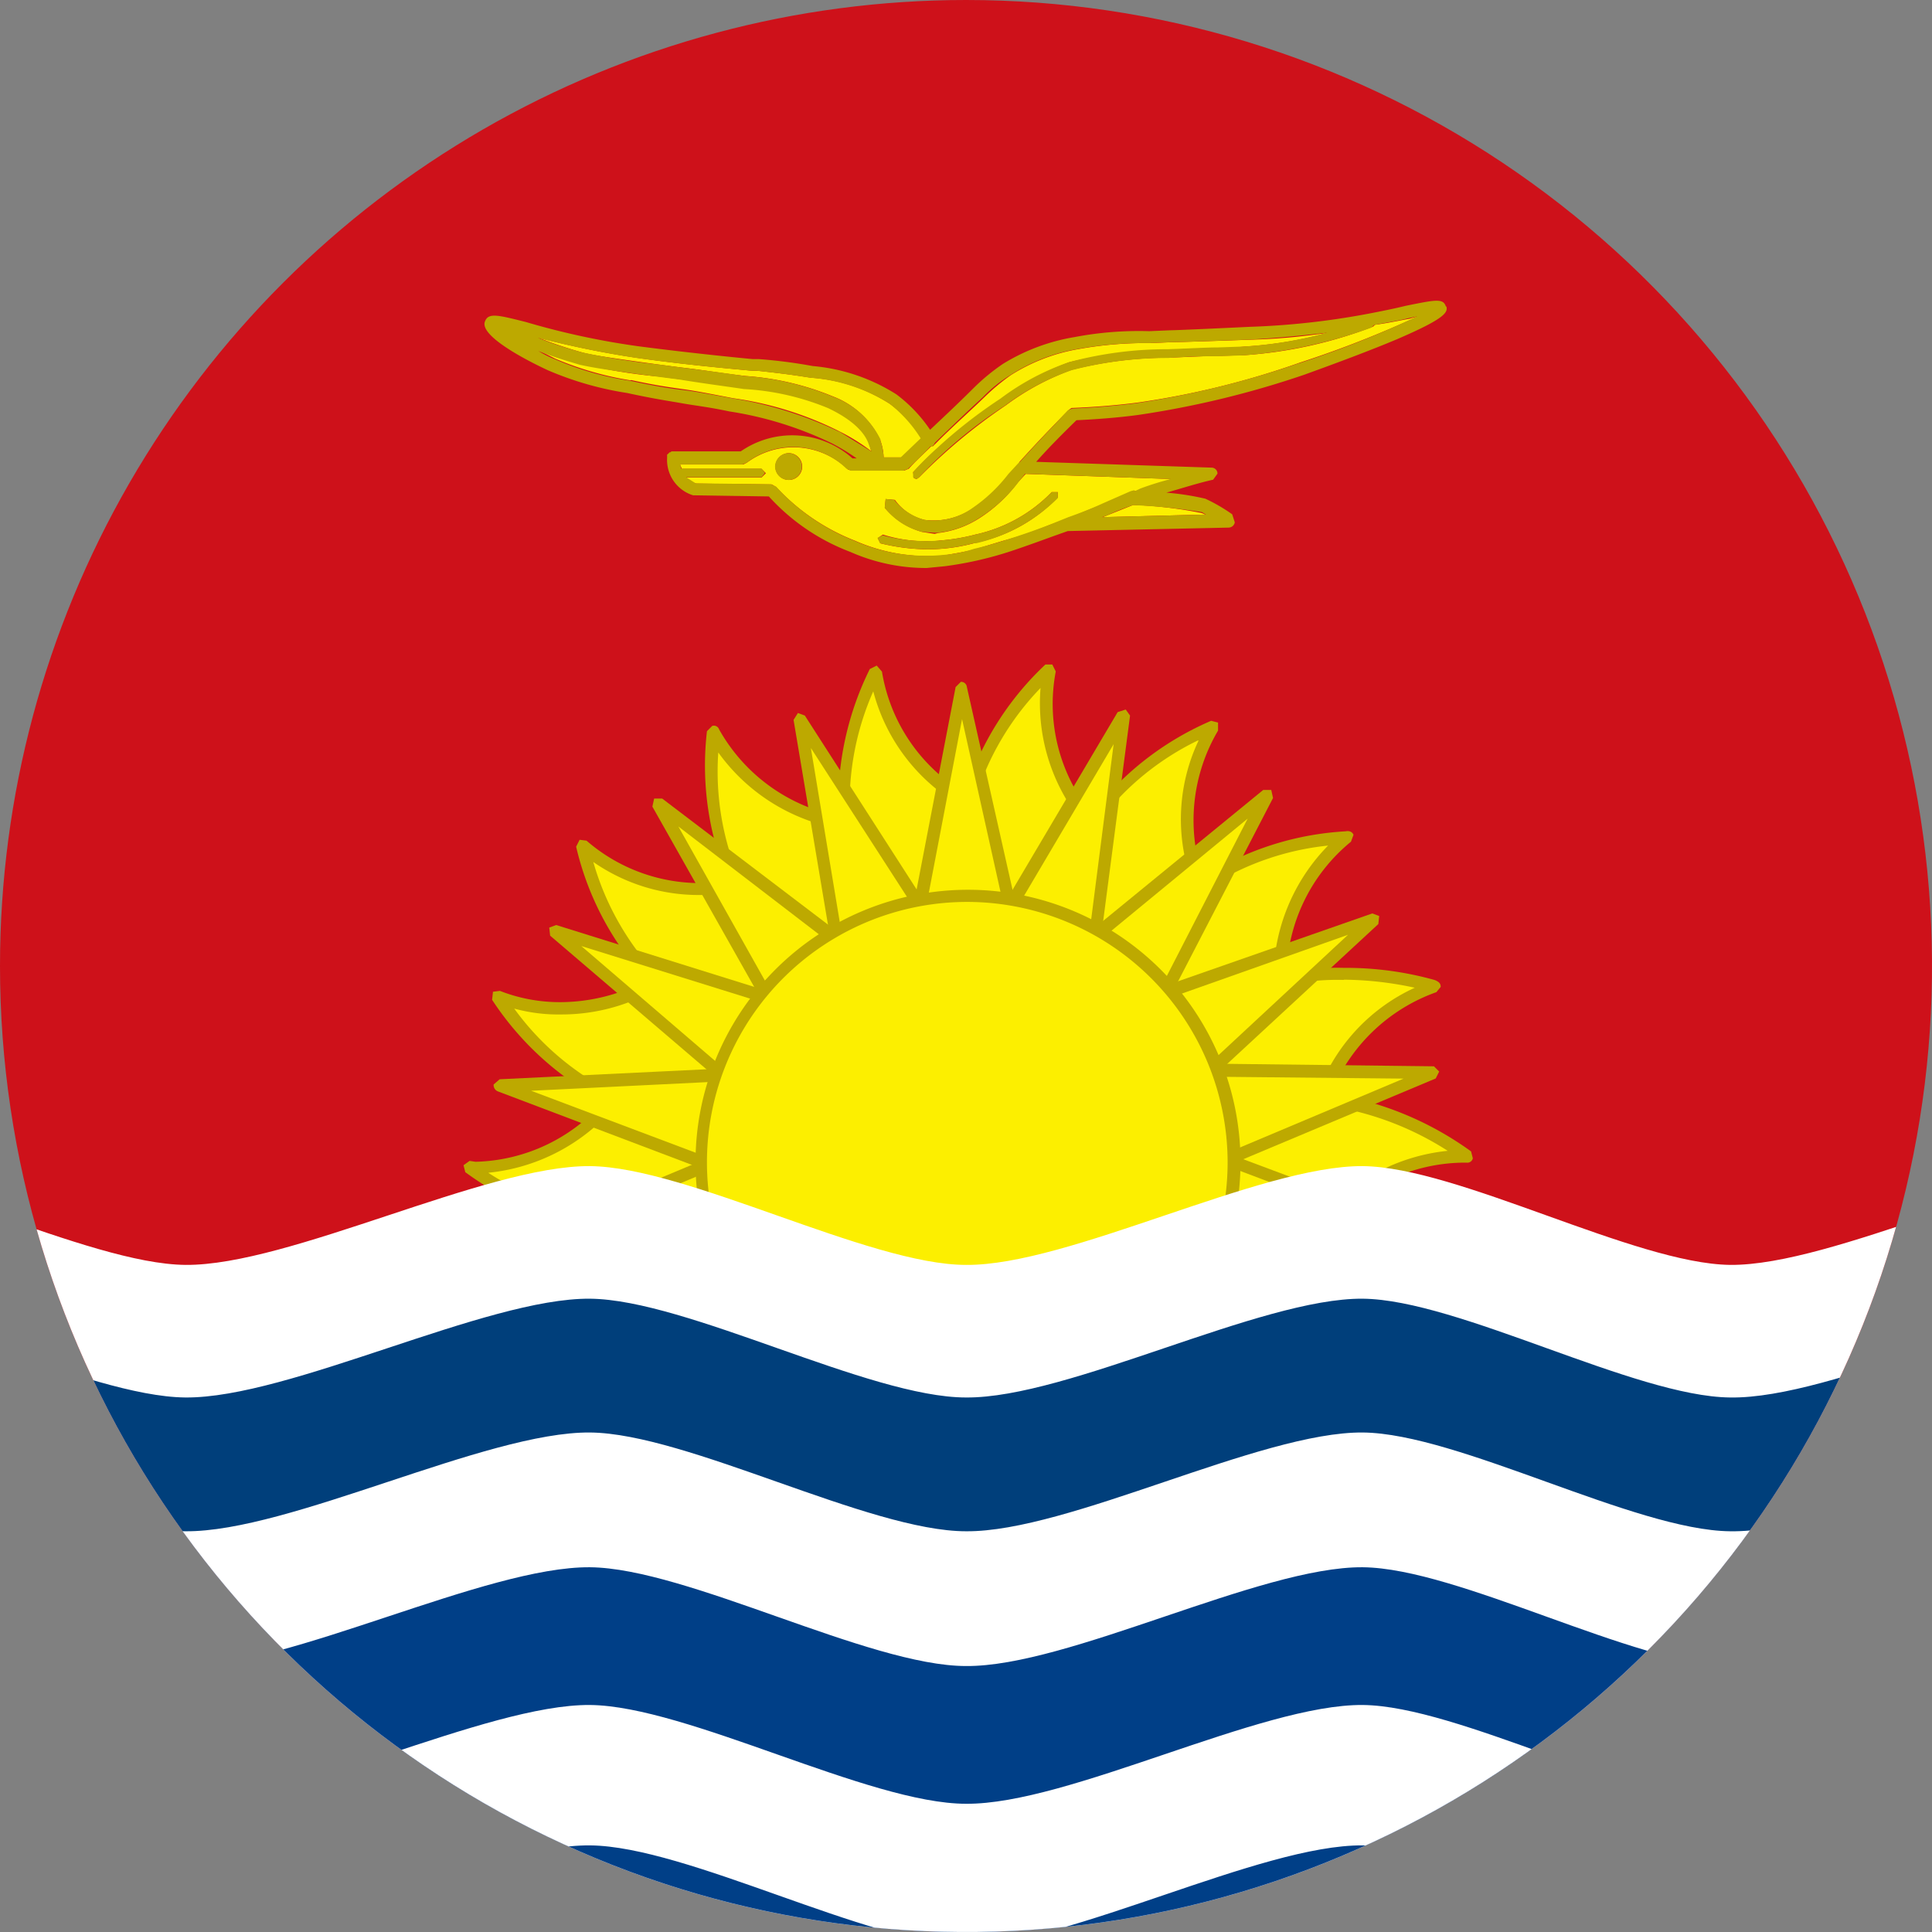 <svg xmlns="http://www.w3.org/2000/svg" xmlns:xlink="http://www.w3.org/1999/xlink" width="24" height="24" viewBox="0 0 24 24">
  <rect x="0" y="0" width="24" height="24" fill="#808080" stroke="none"/>
  <defs>
    <clipPath id="clip-path">
      <path id="Tracciato_4726" data-name="Tracciato 4726" d="M1.109,12.542a12,12,0,1,0,12-12,12,12,0,0,0-12,12" transform="translate(-1.109 -0.542)" fill="none"/>
    </clipPath>
  </defs>
  <g id="Kiribati" transform="translate(-1.109 -0.542)">
    <g id="Raggruppa_178" data-name="Raggruppa 178" transform="translate(1.109 0.542)" clip-path="url(#clip-path)">
      <rect id="Rettangolo_394" data-name="Rettangolo 394" width="47.871" height="26.454" transform="translate(-11.935 0)" fill="#ce111a"/>
      <path id="Tracciato_4669" data-name="Tracciato 4669" d="M2.872,1.313a3.981,3.981,0,0,1-.936-.269l-.2-.1a3.238,3.238,0,0,0,.517.161,6.4,6.4,0,0,0,.979.161l.248.032c.269.032.517.065.807.108a3.182,3.182,0,0,1,1.044.248c.409.194.484.387.506.452l.022.086a2.478,2.478,0,0,0-.4-.248,4.239,4.239,0,0,0-1.313-.409c-.28-.054-.441-.086-.592-.108s-.334-.043-.678-.118" transform="translate(4.963 3.412)" fill="#fcef00"/>
      <path id="Tracciato_4670" data-name="Tracciato 4670" d="M2.947,1.18c.7.1,1.367.151,1.431.161h.075c.2.022.387.043.657.086a2.058,2.058,0,0,1,.979.323,1.43,1.43,0,0,1,.4.441l-.248.226H6.014A.7.7,0,0,0,5.971,2.2a1.065,1.065,0,0,0-.581-.538A3.464,3.464,0,0,0,4.3,1.406C4.013,1.373,3.765,1.33,3.5,1.3l-.248-.032c-.721-.1-.829-.118-.969-.151A5.461,5.461,0,0,1,1.731.932a11.773,11.773,0,0,0,1.216.248" transform="translate(4.963 3.265)" fill="#fcef00"/>
      <path id="Tracciato_4671" data-name="Tracciato 4671" d="M3.663,1.243l-1.281.032.054-.022.323-.129h.011a5.27,5.27,0,0,1,.839.1l.054.022" transform="translate(11.318 5.149)" fill="#fcef00"/>
      <path id="Tracciato_4672" data-name="Tracciato 4672" d="M4.445,3.178l.118.011a.634.634,0,0,0,.366.248.862.862,0,0,0,.613-.151,1.889,1.889,0,0,0,.441-.409l.118-.14.011-.022q.291-.323.613-.646l.032-.022q.42-.016.807-.065a10.479,10.479,0,0,0,2.034-.5A13.246,13.246,0,0,0,11.064.907l-.108.032c-.129.022-.269.054-.43.075l-.022.022a5.452,5.452,0,0,1-1.6.355L8.588,1.4c-.14,0-.312.011-.624.022a4.98,4.98,0,0,0-1.205.151,3.2,3.2,0,0,0-.818.441,7.079,7.079,0,0,0-1.076.893l-.032.022L4.8,2.92l-.011-.075a4.125,4.125,0,0,1,.312-.3,6.166,6.166,0,0,1,.786-.613,3.538,3.538,0,0,1,.839-.452,5.192,5.192,0,0,1,1.227-.151c.323-.022.5-.022.624-.022s.2-.011.323-.022a5.154,5.154,0,0,0,1.044-.172,7.907,7.907,0,0,1-.958.086C8.1,1.23,8,1.23,8,1.23l-.258.011a4.714,4.714,0,0,0-.9.075,2.288,2.288,0,0,0-.839.323,2.674,2.674,0,0,0-.323.269c-.2.194-.409.377-.6.57L5.058,2.5l-.022.022H5.015c-.1.1-.194.183-.28.28l-.054.022H4.025l-.043-.011a.971.971,0,0,0-1.259-.086l-.043.022H1.894l.022.054h.99l.054.054-.054.054H1.969a.258.258,0,0,0,.129.075l.936.011.054.032a2.648,2.648,0,0,0,.979.667,2.247,2.247,0,0,0,1.1.183c.129-.022.258-.043.387-.075l.355-.108a4.3,4.3,0,0,0,.57-.194l.248-.086c.172-.075.3-.129.42-.172A3.1,3.1,0,0,1,7.48,3.1l.065-.022h.011l.065-.022L8,2.93,6.188,2.866l-.1.108a1.808,1.808,0,0,1-.474.441A1.209,1.209,0,0,1,5.1,3.6l-.043.011L4.9,3.587a.939.939,0,0,1-.463-.3l.011-.108M3.25,2.941a.168.168,0,0,1-.172-.161.17.17,0,0,1,.172-.172.168.168,0,0,1,.161.172.166.166,0,0,1-.161.161m1.862.753a2.473,2.473,0,0,0,.452-.075,1.87,1.87,0,0,0,.947-.527h.075v.065a1.956,1.956,0,0,1-1,.56l-.043.011a2.25,2.25,0,0,1-.57.075,2.567,2.567,0,0,1-.592-.075l-.032-.065.065-.043a1.789,1.789,0,0,0,.7.075" transform="translate(6.554 3.021)" fill="#fcef00"/>
      <path id="Tracciato_4673" data-name="Tracciato 4673" d="M13.611.963c-.032-.108-.129-.086-.5-.011-.129.032-.291.065-.474.1a9.6,9.6,0,0,1-1.464.161c-.893.043-.99.043-.99.043l-.258.011A4.252,4.252,0,0,0,9,1.34a2.464,2.464,0,0,0-.893.334,2.572,2.572,0,0,0-.355.291c-.183.183-.366.355-.549.527a1.823,1.823,0,0,0-.42-.441A2.316,2.316,0,0,0,5.744,1.7a6.319,6.319,0,0,0-.667-.086H5s-.7-.065-1.431-.161a9.564,9.564,0,0,1-1.388-.3c-.344-.086-.463-.118-.506-.011-.1.215.786.613.786.613a4.029,4.029,0,0,0,.979.28c.344.075.527.1.689.129s.312.043.581.1a4.472,4.472,0,0,1,1.281.4,2.8,2.8,0,0,1,.3.183H6.239A1.123,1.123,0,0,0,4.851,2.76H3.99l-.011.011H3.968l-.011.011-.011.011L3.936,2.8v.043a.46.46,0,0,0,.323.463H4.28L5.2,3.32a2.61,2.61,0,0,0,1.012.689,2.329,2.329,0,0,0,.947.2l.226-.022a4.476,4.476,0,0,0,.775-.172c.1-.032.258-.086.57-.2l.183-.065,2-.043a.079.079,0,0,0,.075-.065l-.032-.1a2.12,2.12,0,0,0-.334-.194,3.3,3.3,0,0,0-.484-.075c.194-.054.387-.118.581-.161l.054-.075a.074.074,0,0,0-.075-.075L8.521,2.89c.151-.172.323-.344.5-.517.248-.011.517-.032.764-.065a11.62,11.62,0,0,0,2.066-.5c.387-.14.818-.3,1.152-.441.6-.258.635-.334.613-.409M6.067,2.513A4.844,4.844,0,0,0,4.743,2.1C4.463,2.05,4.3,2.018,4.151,2s-.334-.043-.678-.118a3.645,3.645,0,0,1-.936-.269,1.193,1.193,0,0,1-.2-.1c.161.065.334.118.517.172.151.032.258.054.99.151l.248.032c.258.043.506.075.8.118a3.19,3.19,0,0,1,1.044.237c.409.194.484.387.506.452l.032.086-.4-.248m.517.108A1.065,1.065,0,0,0,6,2.082a3.47,3.47,0,0,0-1.1-.258c-.291-.043-.538-.075-.807-.108L3.86,1.684a9.353,9.353,0,0,1-.969-.151,4.888,4.888,0,0,1-.56-.183c.3.075.71.172,1.216.248.7.1,1.367.151,1.431.161h.075c.2.022.4.043.656.086a2.147,2.147,0,0,1,.99.323,1.657,1.657,0,0,1,.387.43l-.248.237H6.626a.7.7,0,0,0-.043-.215m3.993.893.054.032-1.291.032L9.4,3.557a2.883,2.883,0,0,1,.323-.129,7.1,7.1,0,0,1,.85.086m1.216-1.851a11.327,11.327,0,0,1-2.034.5c-.258.032-.517.054-.786.065l-.054.022c-.2.215-.409.43-.6.646L8.305,2.9l-.129.14a1.965,1.965,0,0,1-.441.42.834.834,0,0,1-.6.151.722.722,0,0,1-.377-.248l-.108-.011-.011.108a.849.849,0,0,0,.463.3l.151.011h.043a1.157,1.157,0,0,0,.517-.183,1.842,1.842,0,0,0,.484-.441l.086-.108,1.808.065a3.854,3.854,0,0,0-.377.118l-.065.032-.011-.011-.043.011-.344.151c-.118.054-.248.108-.43.172l-.248.1c-.312.118-.463.161-.56.194-.14.043-.258.075-.366.1a1.559,1.559,0,0,1-.377.075A2.2,2.2,0,0,1,6.26,3.869,2.609,2.609,0,0,1,5.292,3.2l-.065-.032-.936-.011-.118-.075h.936l.043-.054-.043-.054h-1L4.1,2.922h.775L4.926,2.9a.949.949,0,0,1,1.238.075L6.217,3h.656l.054-.022c.1-.1.194-.183.28-.28h.022l.022-.022.011-.022c.2-.194.4-.387.6-.57A1.66,1.66,0,0,1,8.2,1.813a2.211,2.211,0,0,1,.829-.323,4.714,4.714,0,0,1,.9-.075l.258-.011s.108,0,.99-.032c.355-.022.678-.054.958-.086a5.034,5.034,0,0,1-1.044.172l-.312.011c-.14,0-.312.011-.624.022a4.665,4.665,0,0,0-1.227.161,3.088,3.088,0,0,0-.85.452,6.166,6.166,0,0,0-.786.613,3.98,3.98,0,0,0-.3.3v.065l.032.022.032-.011a5.648,5.648,0,0,1,1.076-.9,3.09,3.09,0,0,1,.829-.441A4.691,4.691,0,0,1,10.156,1.6c.323-.022.484-.022.624-.022l.323-.011a6.054,6.054,0,0,0,1.582-.344l.032-.032c.161-.032.312-.054.43-.086l.108-.022a12.423,12.423,0,0,1-1.464.581" transform="translate(4.351 2.847)" fill="#bda900"/>
      <path id="Tracciato_4674" data-name="Tracciato 4674" d="M2.122,1.68l.032.065a2.567,2.567,0,0,0,.592.075,2.25,2.25,0,0,0,.57-.075h.032a2.114,2.114,0,0,0,1.012-.56V1.11H4.285a1.87,1.87,0,0,1-.947.527,2.473,2.473,0,0,1-.452.075,2.071,2.071,0,0,1-.7-.065l-.065.032" transform="translate(8.78 5.003)" fill="#bda900"/>
      <path id="Tracciato_4675" data-name="Tracciato 4675" d="M2.176,1.065A.17.17,0,0,0,2,1.237a.168.168,0,0,0,.172.161.166.166,0,0,0,.161-.161.168.168,0,0,0-.161-.172" transform="translate(7.628 4.564)" fill="#bda900"/>
      <path id="Tracciato_4676" data-name="Tracciato 4676" d="M1.65,2.582a2.245,2.245,0,0,0,1.733-.764l1.69.1S5.245,3,4.965,3.109A3.575,3.575,0,0,1,1.65,2.582" transform="translate(4.172 11.915)" fill="#fcef00"/>
      <path id="Tracciato_4677" data-name="Tracciato 4677" d="M3.915,3.49a4,4,0,0,1-2.249-.775l-.022-.086.075-.054.075.011a2.179,2.179,0,0,0,1.593-.753l.065-.022,1.69.1.075.065c.043.28.151,1.162-.151,1.291a3.226,3.226,0,0,1-1.152.226M1.956,2.726a3.777,3.777,0,0,0,1.959.6A2.685,2.685,0,0,0,5,3.113c.129-.054.14-.57.065-1.055l-1.593-.1a2.377,2.377,0,0,1-1.517.764" transform="translate(4.114 11.846)" fill="#bda900"/>
      <path id="Tracciato_4678" data-name="Tracciato 4678" d="M1.683,1.809A2.246,2.246,0,0,0,3.577,1.68l1.55.678s-.2,1.076-.506,1.087A3.574,3.574,0,0,1,1.683,1.809" transform="translate(4.495 10.568)" fill="#fcef00"/>
      <path id="Tracciato_4679" data-name="Tracciato 4679" d="M4.551,3.6A3.728,3.728,0,0,1,1.677,1.921l.011-.1.086-.011a2.038,2.038,0,0,0,.764.14,2.292,2.292,0,0,0,1.055-.269l.075-.011,1.55.678.043.086c-.054.269-.237,1.141-.581,1.152L4.551,3.6m-2.6-1.571A3.409,3.409,0,0,0,4.68,3.438c.129-.011.323-.5.42-.969L3.636,1.834a2.363,2.363,0,0,1-1.1.269,2.085,2.085,0,0,1-.592-.075" transform="translate(4.436 10.499)" fill="#bda900"/>
      <path id="Tracciato_4680" data-name="Tracciato 4680" d="M1.781,1.518A2.229,2.229,0,0,0,3.6,2.035L4.827,3.208s-.56.947-.85.85a3.6,3.6,0,0,1-2.2-2.54" transform="translate(5.451 8.986)" fill="#fcef00"/>
      <path id="Tracciato_4681" data-name="Tracciato 4681" d="M4.088,4.2l-.065-.011A3.666,3.666,0,0,1,1.774,1.6l.043-.086.086.011a2.154,2.154,0,0,0,1.421.527,3.259,3.259,0,0,0,.334-.022l.065.022L4.949,3.211l.011.1c-.086.151-.549.893-.872.893m-2.1-2.411a3.431,3.431,0,0,0,2.077,2.26h.022c.161,0,.506-.43.71-.775L3.647,2.189c-.108.011-.215.011-.323.011a2.292,2.292,0,0,1-1.335-.409" transform="translate(5.383 8.918)" fill="#bda900"/>
      <path id="Tracciato_4682" data-name="Tracciato 4682" d="M1.954,1.387A2.231,2.231,0,0,0,3.482,2.506l.753,1.507s-.85.7-1.087.517A3.583,3.583,0,0,1,1.954,1.387" transform="translate(6.914 7.707)" fill="#fcef00"/>
      <path id="Tracciato_4683" data-name="Tracciato 4683" d="M3.33,4.708a.264.264,0,0,1-.161-.054A3.714,3.714,0,0,1,1.942,1.447l.065-.065a.068.068,0,0,1,.086.043A2.191,2.191,0,0,0,3.567,2.5l.043.022.775,1.528-.032.1c-.065.054-.689.56-1.022.56m-1.248-3a3.412,3.412,0,0,0,1.184,2.83l.065.022a2.324,2.324,0,0,0,.883-.484L3.5,2.642a2.365,2.365,0,0,1-1.421-.936" transform="translate(6.84 7.636)" fill="#bda900"/>
      <path id="Tracciato_4684" data-name="Tracciato 4684" d="M2.492,1.317A2.257,2.257,0,0,0,3.547,2.888l.194,1.679s-1.033.366-1.195.108a3.567,3.567,0,0,1-.054-3.358" transform="translate(8.389 7.024)" fill="#fcef00"/>
      <path id="Tracciato_4685" data-name="Tracciato 4685" d="M2.883,4.915A.412.412,0,0,1,2.539,4.8a3.755,3.755,0,0,1-.054-3.444l.086-.043.065.075A2.158,2.158,0,0,0,3.658,2.892l.032.065.194,1.668-.054.1a4.219,4.219,0,0,1-.947.194M2.528,1.633a3.433,3.433,0,0,0,.151,3.078c.011.022.043.054.2.054a4.215,4.215,0,0,0,.839-.172L3.54,3.01A2.322,2.322,0,0,1,2.528,1.633" transform="translate(8.32 6.955)" fill="#bda900"/>
      <path id="Tracciato_4686" data-name="Tracciato 4686" d="M3.38,1.315a2.218,2.218,0,0,0,.452,1.84L3.444,4.8s-1.1-.022-1.162-.312a3.571,3.571,0,0,1,1.1-3.175" transform="translate(9.654 7.004)" fill="#fcef00"/>
      <path id="Tracciato_4687" data-name="Tracciato 4687" d="M3.512,4.936h0c-.269,0-1.162-.043-1.238-.377A3.7,3.7,0,0,1,3.4,1.309h.086l.043.086A2.157,2.157,0,0,0,3.975,3.16l.011.065-.4,1.657c0,.032-.032.054-.075.054M3.34,1.6a3.418,3.418,0,0,0-.915,2.927c.032.14.549.237,1.033.248l.366-1.55A2.339,2.339,0,0,1,3.34,1.6" transform="translate(9.586 6.946)" fill="#bda900"/>
      <path id="Tracciato_4688" data-name="Tracciato 4688" d="M4.433,1.381a2.22,2.22,0,0,0-.2,1.883L3.3,4.674s-1.033-.387-.99-.689a3.6,3.6,0,0,1,2.12-2.6" transform="translate(10.634 7.649)" fill="#fcef00"/>
      <path id="Tracciato_4689" data-name="Tracciato 4689" d="M3.372,4.818H3.34c-.248-.1-1.076-.441-1.033-.775A3.712,3.712,0,0,1,4.48,1.374l.086.022v.1A2.192,2.192,0,0,0,4.373,3.3l-.011.075-.926,1.41-.065.032m.947-3.2A3.384,3.384,0,0,0,2.457,4.065c-.011.14.43.409.883.581l.883-1.324a2.281,2.281,0,0,1,.1-1.7" transform="translate(10.565 7.58)" fill="#bda900"/>
      <path id="Tracciato_4690" data-name="Tracciato 4690" d="M5.295,1.508a2.265,2.265,0,0,0-.839,1.7L3.1,4.22S2.271,3.5,2.41,3.23A3.583,3.583,0,0,1,5.295,1.508" transform="translate(11.441 8.888)" fill="#fcef00"/>
      <path id="Tracciato_4691" data-name="Tracciato 4691" d="M3.173,4.357l-.054-.011c-.2-.183-.861-.786-.71-1.087A3.686,3.686,0,0,1,5.347,1.5c.054-.011.086.011.1.043l-.032.086a2.182,2.182,0,0,0-.8,1.647l-.032.054L3.216,4.346l-.043.011m1.959-2.68A3.4,3.4,0,0,0,2.549,3.334c-.065.118.269.527.624.85l1.281-.947a2.373,2.373,0,0,1,.678-1.561" transform="translate(11.367 8.827)" fill="#bda900"/>
      <path id="Tracciato_4692" data-name="Tracciato 4692" d="M5.809,1.824A2.257,2.257,0,0,0,4.442,3.137l-1.625.484S2.29,2.663,2.5,2.459a3.577,3.577,0,0,1,3.3-.635" transform="translate(12.014 10.424)" fill="#fcef00"/>
      <path id="Tracciato_4693" data-name="Tracciato 4693" d="M2.88,3.758l-.065-.032c-.129-.237-.538-1.033-.291-1.259a3.223,3.223,0,0,1,2.217-.807,4.1,4.1,0,0,1,1.13.151c.054.022.075.043.075.086l-.054.065A2.205,2.205,0,0,0,4.58,3.23l-.054.043L2.9,3.758ZM4.742,1.81a3.074,3.074,0,0,0-2.12.775c-.1.086.075.581.3,1.012l1.528-.463A2.3,2.3,0,0,1,5.624,1.907a4.286,4.286,0,0,0-.883-.1" transform="translate(11.951 10.363)" fill="#bda900"/>
      <path id="Tracciato_4694" data-name="Tracciato 4694" d="M5.954,2.563a2.245,2.245,0,0,0-1.733.764l-1.69-.1s-.172-1.087.108-1.205a3.6,3.6,0,0,1,3.315.538" transform="translate(12.267 11.804)" fill="#fcef00"/>
      <path id="Tracciato_4695" data-name="Tracciato 4695" d="M4.3,3.468H4.285l-1.69-.1-.065-.065c-.043-.269-.161-1.152.151-1.281A2.955,2.955,0,0,1,3.822,1.8a4.025,4.025,0,0,1,2.249.764l.022.086a.069.069,0,0,1-.075.054H5.953a2.2,2.2,0,0,0-1.6.743L4.3,3.468M2.671,3.221l1.593.1a2.377,2.377,0,0,1,1.517-.764,3.777,3.777,0,0,0-1.959-.6,2.879,2.879,0,0,0-1.087.215c-.129.054-.14.57-.065,1.055" transform="translate(12.203 11.739)" fill="#bda900"/>
      <path id="Tracciato_4696" data-name="Tracciato 4696" d="M4.184,2.85l-2.5-.936,2.669-.129Z" transform="translate(4.531 11.586)" fill="#fcef00"/>
      <path id="Tracciato_4697" data-name="Tracciato 4697" d="M4.251,3H4.23l-2.5-.947a.085.085,0,0,1-.054-.086l.075-.065,2.669-.129.075.032.011.065L4.337,2.938l-.032.054L4.251,3M2.142,2.045,4.2,2.82l.14-.883Z" transform="translate(4.456 11.505)" fill="#bda900"/>
      <path id="Tracciato_4698" data-name="Tracciato 4698" d="M3.772,3.36,1.749,1.616l2.561.8Z" transform="translate(5.14 9.944)" fill="#fcef00"/>
      <path id="Tracciato_4699" data-name="Tracciato 4699" d="M3.831,3.5l-.043-.022L1.754,1.739l-.011-.1.086-.032,2.561.8.043.043v.065L3.9,3.461,3.842,3.5ZM2.141,1.868,3.809,3.3l.441-.775Z" transform="translate(5.08 9.884)" fill="#bda900"/>
      <path id="Tracciato_4700" data-name="Tracciato 4700" d="M3.182,3.794,1.869,1.47,4,3.084Z" transform="translate(6.307 8.514)" fill="#fcef00"/>
      <path id="Tracciato_4701" data-name="Tracciato 4701" d="M3.24,3.929H3.229l-.054-.043L1.862,1.561l.022-.1h.1L4.111,3.078l.032.065-.011.043-.839.721-.054.022M2.185,1.808,3.261,3.724l.678-.57Z" transform="translate(6.242 8.459)" fill="#bda900"/>
      <path id="Tracciato_4702" data-name="Tracciato 4702" d="M2.463,4.009l-.43-2.637,1.442,2.26Z" transform="translate(7.907 7.559)" fill="#fcef00"/>
      <path id="Tracciato_4703" data-name="Tracciato 4703" d="M2.542,4.152,2.5,4.142l-.032-.054L2.025,1.451l.054-.086.086.032,1.453,2.26.011.065-.054.043-1.012.387ZM2.24,1.8,2.6,3.969l.839-.312Z" transform="translate(7.833 7.492)" fill="#bda900"/>
      <path id="Tracciato_4704" data-name="Tracciato 4704" d="M2.173,3.962l.5-2.626L3.26,3.952Z" transform="translate(9.277 7.213)" fill="#fcef00"/>
      <path id="Tracciato_4705" data-name="Tracciato 4705" d="M2.251,4.106l-.065-.022L2.165,4.02l.506-2.626.065-.065a.072.072,0,0,1,.075.065L3.4,4.009l-.011.065-.065.022Zm.5-2.314L2.337,3.955l.893-.011Z" transform="translate(9.2 7.141)" fill="#bda900"/>
      <path id="Tracciato_4706" data-name="Tracciato 4706" d="M2.28,3.66,3.636,1.367,3.3,4.015Z" transform="translate(10.32 7.516)" fill="#fcef00"/>
      <path id="Tracciato_4707" data-name="Tracciato 4707" d="M3.37,4.159H3.348L2.326,3.793,2.272,3.75l.011-.065L3.639,1.393l.1-.032.054.075L3.445,4.095l-.032.054Zm-.9-.474.839.291.28-2.185Z" transform="translate(10.245 7.453)" fill="#bda900"/>
      <path id="Tracciato_4708" data-name="Tracciato 4708" d="M2.38,3.149,4.446,1.46,3.219,3.838Z" transform="translate(11.298 8.418)" fill="#fcef00"/>
      <path id="Tracciato_4709" data-name="Tracciato 4709" d="M3.288,3.972l-.054-.022-.839-.678-.022-.065.022-.065,2.066-1.69h.1l.022.1L3.352,3.929,3.3,3.972Zm-.721-.764.689.57,1.012-1.97Z" transform="translate(11.231 8.361)" fill="#bda900"/>
      <path id="Tracciato_4710" data-name="Tracciato 4710" d="M2.462,2.486,4.98,1.6,3.011,3.422Z" transform="translate(12.098 9.822)" fill="#fcef00"/>
      <path id="Tracciato_4711" data-name="Tracciato 4711" d="M3.079,3.566H3.068l-.054-.032L2.455,2.6V2.532L2.5,2.479,5.016,1.6l.086.032-.011.1L3.133,3.544l-.054.022M2.638,2.6l.452.775L4.715,1.865Z" transform="translate(12.031 9.747)" fill="#bda900"/>
      <path id="Tracciato_4712" data-name="Tracciato 4712" d="M2.515,1.778l2.669.032L2.709,2.844Z" transform="translate(12.619 11.525)" fill="#fcef00"/>
      <path id="Tracciato_4713" data-name="Tracciato 4713" d="M2.788,3l-.022-.011-.054-.054-.2-1.065L2.53,1.8l.054-.032,2.68.032.065.065-.043.086L2.82,2.986ZM2.68,1.931l.161.883,2.045-.861Z" transform="translate(12.549 11.446)" fill="#bda900"/>
      <path id="Tracciato_4714" data-name="Tracciato 4714" d="M2.69,1.883l2.5.936-2.669.129Z" transform="translate(12.642 12.552)" fill="#fcef00"/>
      <path id="Tracciato_4715" data-name="Tracciato 4715" d="M2.585,3.093l-.065-.032L2.51,3.007l.172-1.076.043-.054H2.79l2.5.936L5.33,2.9l-.065.065Zm.237-1.044-.151.883,2.206-.108Z" transform="translate(12.568 12.491)" fill="#bda900"/>
      <path id="Tracciato_4716" data-name="Tracciato 4716" d="M4.358,2.955,1.689,2.923,4.164,1.889Z" transform="translate(4.554 12.613)" fill="#fcef00"/>
      <path id="Tracciato_4717" data-name="Tracciato 4717" d="M4.426,3.1h0L1.757,3.067A.079.079,0,0,1,1.682,3l.054-.086L4.2,1.883h.065l.043.054L4.5,2.992l.011.022a.093.093,0,0,1-.086.086M2.134,2.916l2.206.022-.172-.872Z" transform="translate(4.485 12.549)" fill="#bda900"/>
      <path id="Tracciato_4718" data-name="Tracciato 4718" d="M8.538,4.89a3.309,3.309,0,1,1-3.3-3.315,3.3,3.3,0,0,1,3.3,3.315" transform="translate(6.798 9.542)" fill="#fcef00"/>
      <path id="Tracciato_4719" data-name="Tracciato 4719" d="M5.3,8.339a3.385,3.385,0,1,1,3.39-3.39A3.39,3.39,0,0,1,5.3,8.339m0-6.619A3.234,3.234,0,1,0,8.53,4.948,3.24,3.24,0,0,0,5.3,1.72" transform="translate(6.72 9.484)" fill="#bda900"/>
      <path id="Tracciato_4720" data-name="Tracciato 4720" d="M47.871,1.888c-1.205,0-3.444,1.227-4.639,1.227-1.248.011-3.584-1.227-4.822-1.227-1.291-.011-3.7,1.238-4.983,1.227C32.244,3.1,30.048,1.9,28.865,1.888c-1.27-.011-3.659,1.238-4.929,1.227-1.205,0-3.465-1.216-4.671-1.227-1.291-.011-3.735,1.238-5.026,1.227-1.216-.011-3.5-1.227-4.725-1.227C8.244,1.877,5.865,3.126,4.6,3.115,3.4,3.1.979,1.888,0,1.888V13.856H47.871Z" transform="translate(-11.935 12.598)" fill="#fff"/>
      <path id="Tracciato_4721" data-name="Tracciato 4721" d="M47.871,2.041c-1.205,0-3.444,1.227-4.639,1.227-1.248.011-3.584-1.227-4.822-1.227-1.291,0-3.7,1.248-4.983,1.227-1.184-.011-3.379-1.216-4.563-1.227-1.27-.011-3.659,1.238-4.929,1.227-1.205,0-3.465-1.216-4.671-1.227-1.291-.011-3.735,1.238-5.026,1.227-1.216-.011-3.5-1.216-4.725-1.227C8.244,2.03,5.865,3.279,4.6,3.268,3.4,3.257.979,2.041,0,2.041V12.362H47.871Z" transform="translate(-11.935 14.092)" fill="#003f7b"/>
      <path id="Tracciato_4722" data-name="Tracciato 4722" d="M47.871,2.2c-1.205,0-3.444,1.227-4.639,1.227C41.984,3.433,39.648,2.2,38.411,2.2c-1.291,0-3.7,1.248-4.983,1.227-1.184-.011-3.379-1.216-4.563-1.227-1.27-.011-3.659,1.238-4.929,1.227-1.205,0-3.465-1.216-4.671-1.227-1.291-.011-3.735,1.238-5.026,1.227-1.216,0-3.5-1.216-4.725-1.227C8.244,2.184,5.865,3.433,4.6,3.422,3.4,3.422.979,2.2,0,2.2v8.664H47.871Z" transform="translate(-11.935 15.595)" fill="#fff"/>
      <path id="Tracciato_4723" data-name="Tracciato 4723" d="M47.871,2.351c-1.205,0-3.444,1.227-4.639,1.227-1.248.011-3.584-1.227-4.822-1.227-1.291-.011-3.7,1.248-4.983,1.227-1.184-.011-3.379-1.216-4.563-1.227-1.27-.011-3.659,1.238-4.929,1.227-1.205,0-3.465-1.216-4.671-1.227-1.291-.011-3.735,1.238-5.026,1.227-1.216-.011-3.5-1.227-4.725-1.227C8.244,2.34,5.865,3.589,4.6,3.578,3.4,3.567.979,2.351,0,2.351V9.336H47.871Z" transform="translate(-11.935 17.118)" fill="#003f87"/>
      <path id="Tracciato_4724" data-name="Tracciato 4724" d="M47.871,2.51c-1.205,0-3.444,1.227-4.639,1.227-1.248.011-3.584-1.227-4.822-1.227-1.291-.011-3.7,1.238-4.983,1.227-1.184-.011-3.379-1.216-4.563-1.227-1.27-.011-3.659,1.238-4.929,1.227-1.205,0-3.465-1.216-4.671-1.227C17.973,2.5,15.53,3.748,14.239,3.737c-1.216-.011-3.5-1.227-4.725-1.227C8.244,2.5,5.865,3.748,4.6,3.737,3.4,3.726.979,2.51,0,2.51V7.784H47.871Z" transform="translate(-11.935 18.67)" fill="#fff"/>
      <path id="Tracciato_4725" data-name="Tracciato 4725" d="M47.871,2.672c-1.205,0-3.444,1.227-4.639,1.238-1.248,0-3.584-1.227-4.822-1.238-1.291,0-3.7,1.248-4.983,1.238-1.184-.022-3.379-1.227-4.563-1.238-1.27-.011-3.659,1.238-4.929,1.238C22.73,3.9,20.47,2.683,19.265,2.672,17.973,2.661,15.53,3.91,14.239,3.91c-1.216-.011-3.5-1.227-4.725-1.238C8.244,2.672,5.865,3.91,4.6,3.91,3.4,3.9.979,2.672,0,2.672V6.2H47.871Z" transform="translate(-11.935 20.252)" fill="#003f87"/>
    </g>
  </g>
</svg>
